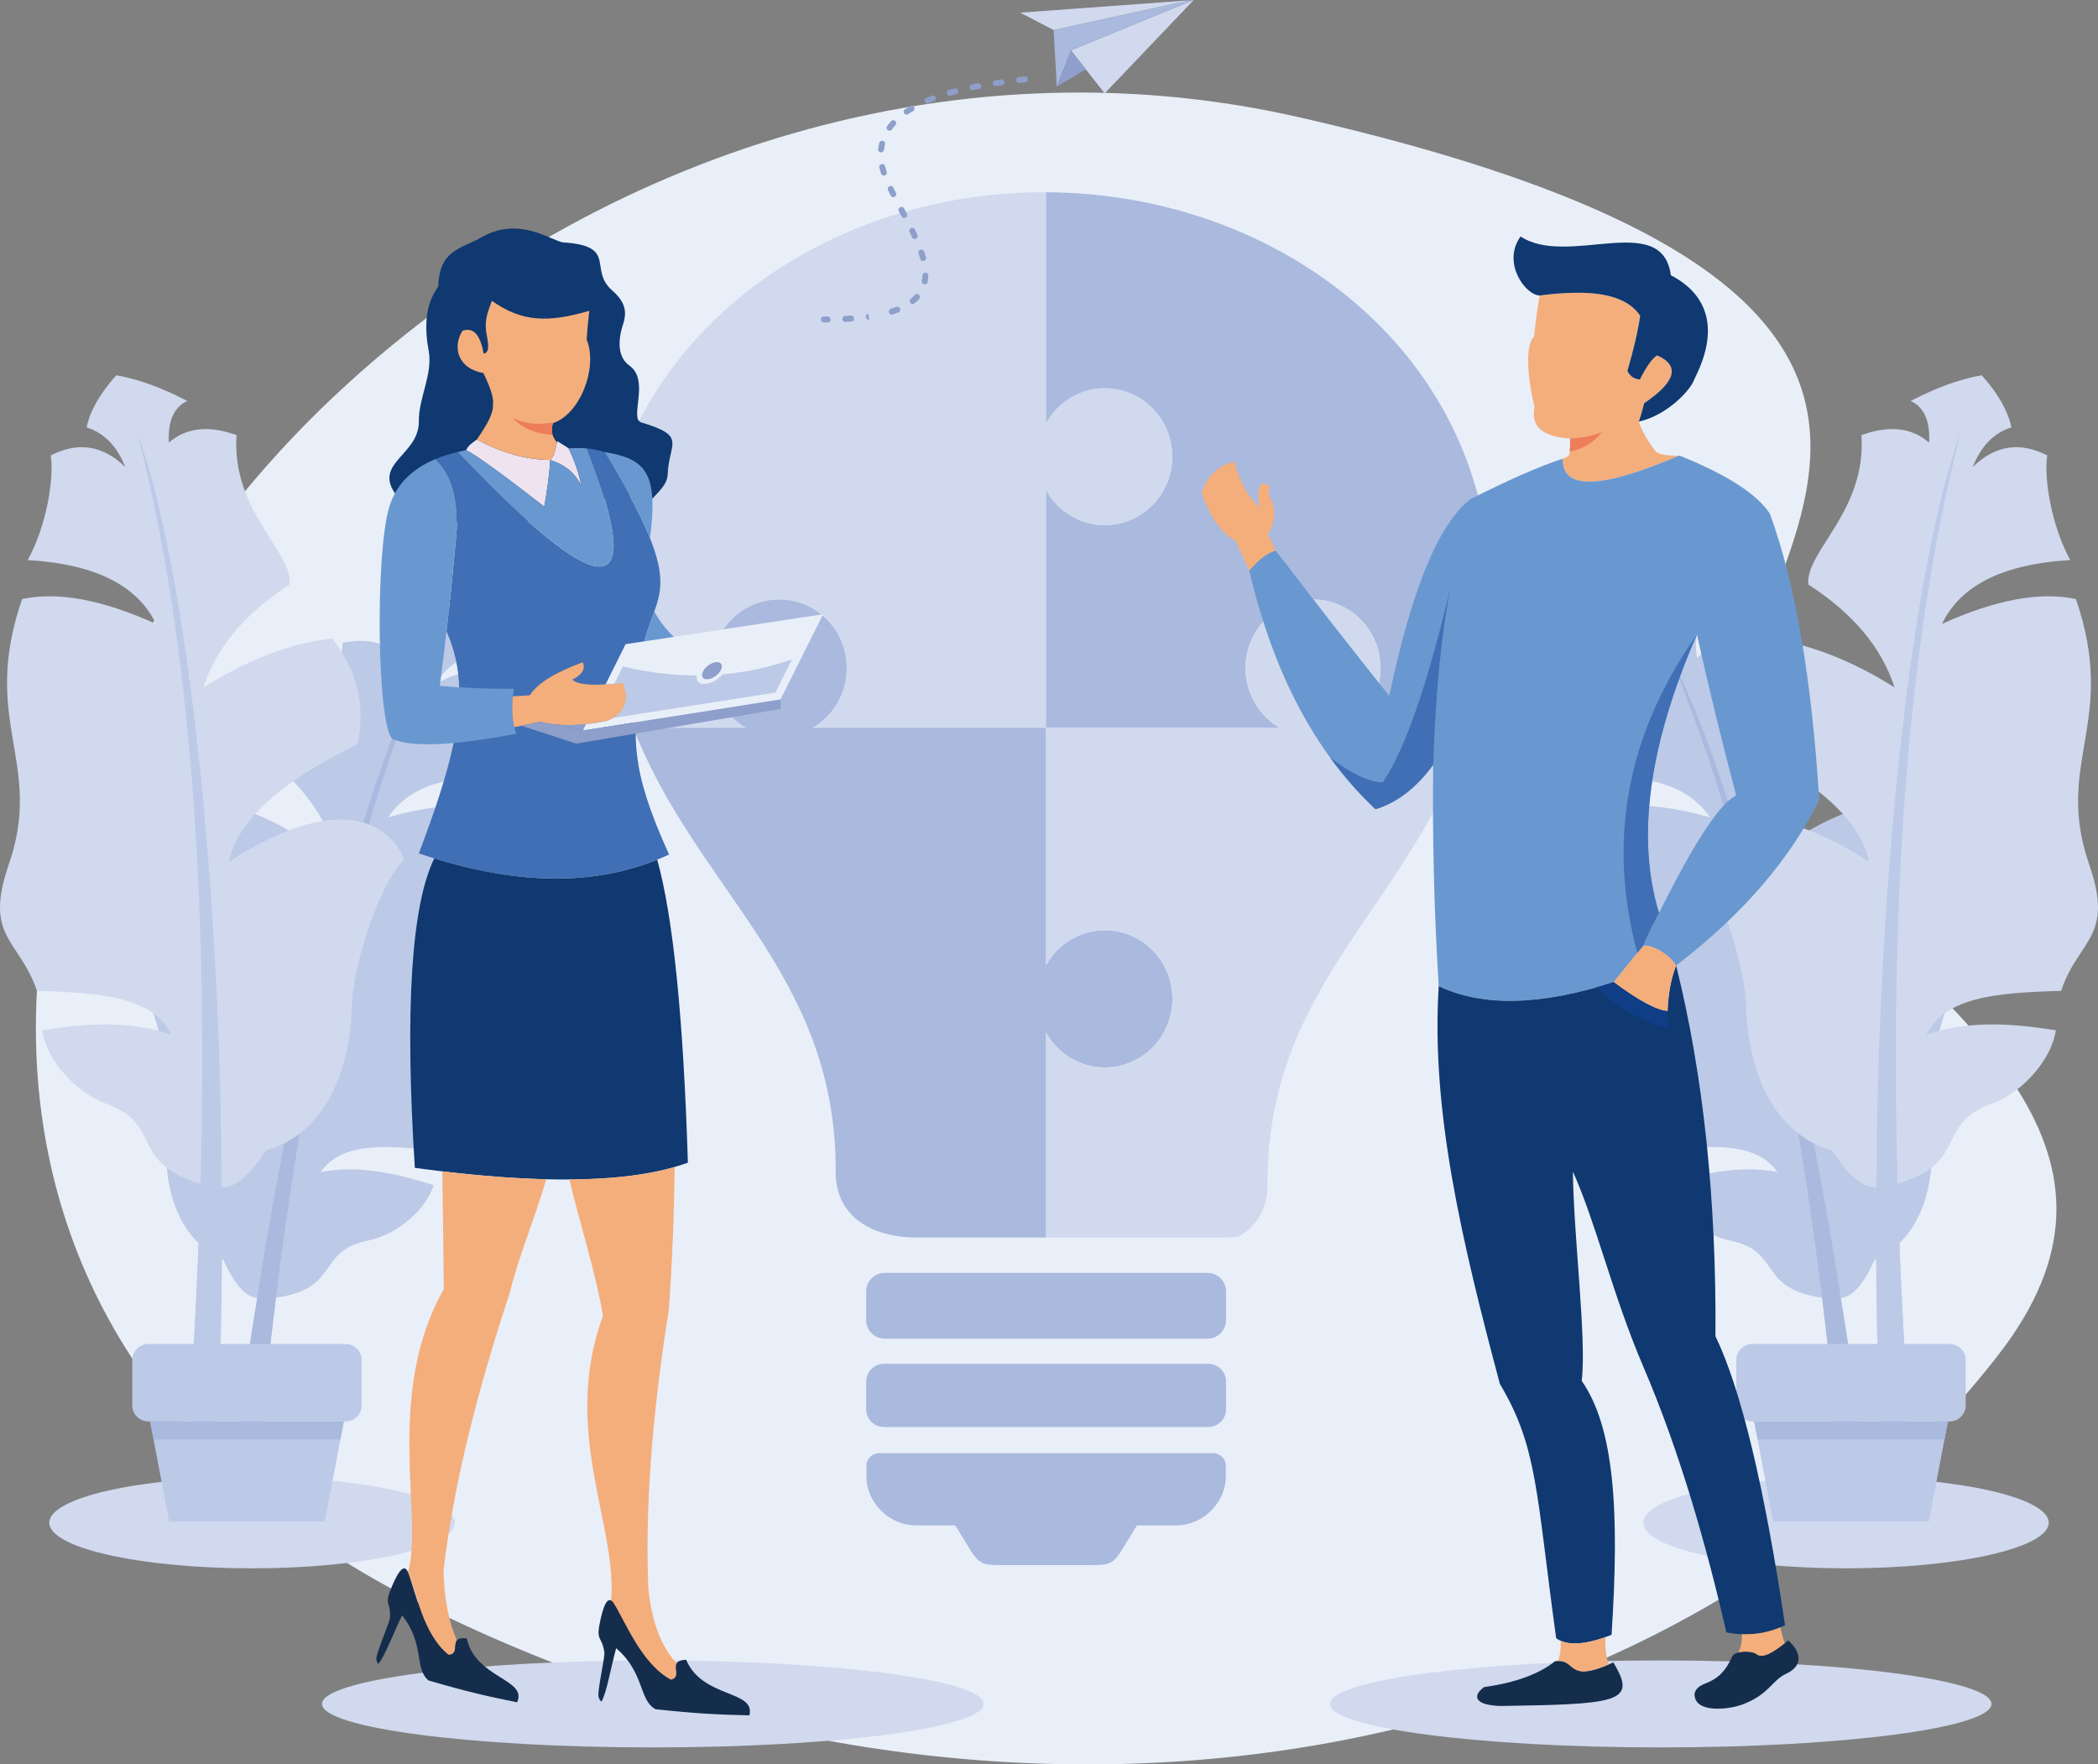 <?xml version="1.0" encoding="UTF-8"?><svg id="a" xmlns="http://www.w3.org/2000/svg" viewBox="0 0 1757.42 1477.98"><rect x="0" y="0" width="1757.42" height="1477.98" fill="#808080" stroke="none"/><path d="M1483.65,703.8c167.83,150.77,320.54,264.17,189.62,432.01-282.37,362-850.01,448.01-1328.27,203.97C-95.77,1114.88-31.39,627.47,277.03,334.62,488.43,133.88,791.43,30.63,1087.87,98.15c776.51,176.85,225.87,453.01,395.78,605.65Z" style="fill:#e9eff8; fill-rule:evenodd;"/><path d="M195.22,675.86c-21.95,20.71-31.92,45.53-29.9,74.45,51.91,35.35,78.75,68.46,80.52,99.32-60.98-54.28-106.81-54.13-127.43-20.8,15.22,18.42,25.87,81.99,22.19,111.25-6.5,51.68,7.58,98.05,46.63,115.48,8.96,20.06,18.37,30.64,28.22,31.73-9.45,57.89-17.42,116.66-23.89,176.29,6.6,3.4,16.04,3.03,21.06-.37,2.02-23.25,3.5-39.64,5.01-50.63,4-43.29,8.5-85.15,13.51-125.58,2.41-.28,4.81-.68,7.18-1.19,45.66-9.59,28.17-38.09,69.95-46.65,25.71-5.27,49.1-26.99,54.91-46.4-26.76-8.44-60.46-17.44-94.63-11.03,17.77-24.96,53.83-23.09,102.77-17.06,18.49-35.94,44.75-32.65,34.34-88.89-14.51-78.38,36.76-100.11,19.51-194.47-25.21-9.53-58.59-8.42-100.12,3.35,17.62-26.06,51.05-36.85,100.31-32.36-10.24-27.63-10.15-63.37-5.28-78.61-18.29-13.22-36.78-13.15-55.48,.21,8.36-14.33,19.19-22.52,32.49-24.57-.66-12.29-5.95-26.01-15.86-41.18-16.39,.38-34.55,4.01-54.48,10.89,9.08,5.98,12.02,16.75,8.82,32.3-10.92-12.84-27.06-17.14-48.42-12.87-4.5,56.03-54.15,78.75-54.99,102.88,29.24,25.75,46.36,53.83,51.36,84.24-29.78-25.55-59.22-42.12-88.31-49.73Z" style="fill:#bcc9e7; fill-rule:evenodd;"/><path d="M191.56,1263.58c6.47-59.63,14.43-118.4,23.89-176.29,33.71-218.66,92.6-444.51,143.85-539.02-68.38,161.18-115.61,382.62-141.66,664.31-1.51,10.99-2.99,27.39-5.01,50.63-5.02,3.4-14.46,3.77-21.06,.37Z" style="fill:#aab9de; fill-rule:evenodd;"/><path d="M278.31,534.81c21.19,27.05,28.2,56.69,21.01,88.9-64.46,30.98-100.31,63.69-107.55,98.14,77.9-50.74,129.46-42.79,147.02-1.75-20.28,18.16-43.07,87.92-43.91,121.49-1.48,59.3-25.2,109.11-72.14,122.1-13.5,21.06-25.89,31.37-37.17,30.92,.79,66.79-.23,134.31-3.1,202.55-8.01,2.71-18.58,.69-23.65-4,1.68-26.52,2.81-45.24,2.98-57.87,2.85-49.41,4.9-97.31,6.14-143.69-2.67-.73-5.3-1.59-7.88-2.56-49.78-18.56-25.24-47.67-70.83-64.43-28.05-10.31-50.69-38.73-53.93-61.58,31.57-4.95,71.04-9.35,108.43,3.67-15.76-31.12-56.68-35.15-112.81-36.69-14.7-43.61-44.83-44.38-23.54-105.92,29.67-85.78-24.36-118.97,11.1-222.27,30.01-6.45,67.4,.49,112.16,20.81-15.4-32.35-51.21-50.18-107.43-53.5,16.23-29.37,22.21-69.62,19.31-87.61,22.83-11.78,43.65-8.55,62.43,9.68-6.98-17.56-17.78-28.63-32.41-33.19,2.84-13.72,11.12-28.28,24.86-43.66,18.39,3.22,38.22,10.4,59.49,21.53-11.24,5.19-16.38,16.81-15.42,34.87,14.48-12.61,33.39-14.69,56.7-6.26-4.46,63.85,47.57,97.88,44.42,125.19-37.29,24.01-61.35,52.72-72.16,86.11,37.88-23.7,73.85-37.35,107.89-40.96Z" style="fill:#d0d9ee; fill-rule:evenodd;"/><path d="M182.47,1197.15c2.86-68.24,3.89-135.76,3.1-202.55-.77-251.93-28.65-516.24-70.28-631.37,49.58,193.11,65.09,450.46,46.51,772.05-.17,12.63-1.3,31.35-2.98,57.87,5.08,4.68,15.65,6.7,23.65,4Z" style="fill:#bcc9e7; fill-rule:evenodd;"/><path d="M211.09,1237.32c-93.78,0-169.81,17.11-169.81,38.21s76.03,38.2,169.81,38.2,169.81-17.1,169.81-38.2-76.03-38.21-169.81-38.21Z" style="fill:#d0d9ee; fill-rule:evenodd;"/><path d="M124.29,1125.81h165.2c7.42,0,13.48,6.07,13.48,13.49v37.93c0,7.42-6.06,13.49-13.48,13.49H124.29c-7.42,0-13.49-6.07-13.49-13.49v-37.93c0-7.42,6.07-13.49,13.49-13.49Z" style="fill:#bcc9e7; fill-rule:evenodd;"/><polygon points="125.77 1190.72 288.02 1190.72 272.09 1274.58 141.69 1274.58 125.77 1190.72" style="fill:#bcc9e7; fill-rule:evenodd;"/><polygon points="288.02 1190.72 125.77 1190.72 128.65 1205.89 285.14 1205.89 288.02 1190.72" style="fill:#aab9de; fill-rule:evenodd;"/><path d="M1562.2,675.86c21.95,20.71,31.92,45.53,29.9,74.45-51.91,35.35-78.75,68.46-80.51,99.32,60.98-54.28,106.8-54.13,127.43-20.8-15.22,18.42-25.87,81.99-22.19,111.25,6.5,51.68-7.57,98.05-46.63,115.48-8.96,20.06-18.37,30.64-28.22,31.73,9.45,57.89,17.42,116.66,23.89,176.29-6.6,3.4-16.04,3.03-21.07-.37-2.02-23.25-3.49-39.64-5.01-50.63-4-43.29-8.51-85.15-13.51-125.58-2.41-.28-4.81-.68-7.18-1.19-45.66-9.59-28.17-38.09-69.95-46.65-25.71-5.27-49.1-26.99-54.91-46.4,26.76-8.44,60.46-17.44,94.63-11.03-17.76-24.96-53.83-23.09-102.77-17.06-18.5-35.94-44.75-32.65-34.34-88.89,14.51-78.38-36.76-100.11-19.52-194.47,25.22-9.53,58.59-8.42,100.12,3.35-17.61-26.06-51.04-36.85-100.31-32.36,10.24-27.63,10.16-63.37,5.28-78.61,18.29-13.22,36.78-13.15,55.48,.21-8.36-14.33-19.19-22.52-32.5-24.57,.67-12.29,5.95-26.01,15.86-41.18,16.39,.38,34.55,4.01,54.48,10.89-9.08,5.98-12.02,16.75-8.81,32.3,10.92-12.84,27.06-17.14,48.42-12.87,4.5,56.03,54.14,78.75,54.99,102.88-29.23,25.75-46.35,53.83-51.36,84.24,29.78-25.55,59.22-42.12,88.31-49.73Z" style="fill:#bcc9e7; fill-rule:evenodd;"/><path d="M1565.87,1263.58c-6.47-59.63-14.44-118.4-23.89-176.29-33.71-218.66-92.6-444.51-143.84-539.02,68.38,161.18,115.61,382.62,141.66,664.31,1.52,10.99,2.99,27.39,5.01,50.63,5.03,3.4,14.47,3.77,21.07,.37Z" style="fill:#aab9de; fill-rule:evenodd;"/><path d="M1479.11,534.81c-21.19,27.05-28.2,56.69-21.01,88.9,64.46,30.98,100.31,63.69,107.55,98.14-77.9-50.74-129.46-42.79-147.02-1.75,20.27,18.16,43.08,87.92,43.91,121.49,1.48,59.3,25.21,109.11,72.14,122.1,13.5,21.06,25.9,31.37,37.17,30.92-.8,66.79,.23,134.31,3.09,202.55,8.01,2.71,18.58,.69,23.65-4-1.68-26.52-2.81-45.24-2.98-57.87-2.85-49.41-4.9-97.31-6.14-143.69,2.67-.73,5.29-1.59,7.88-2.56,49.78-18.56,25.24-47.67,70.83-64.43,28.05-10.31,50.69-38.73,53.93-61.58-31.57-4.95-71.04-9.35-108.43,3.67,15.76-31.12,56.68-35.15,112.81-36.69,14.71-43.61,44.83-44.38,23.54-105.92-29.66-85.78,24.37-118.97-11.1-222.27-30.01-6.45-67.39,.49-112.16,20.81,15.4-32.35,51.21-50.18,107.43-53.5-16.23-29.37-22.21-69.62-19.31-87.61-22.84-11.78-43.65-8.55-62.43,9.68,6.98-17.56,17.78-28.63,32.41-33.19-2.84-13.72-11.12-28.28-24.87-43.66-18.38,3.22-38.21,10.4-59.49,21.53,11.24,5.19,16.38,16.81,15.42,34.87-14.49-12.61-33.39-14.69-56.71-6.26,4.46,63.85-47.57,97.88-44.41,125.19,37.29,24.01,61.35,52.72,72.16,86.11-37.88-23.7-73.85-37.35-107.89-40.96Z" style="fill:#d0d9ee; fill-rule:evenodd;"/><path d="M1574.95,1197.15c-2.86-68.24-3.89-135.76-3.09-202.55,.76-251.93,28.65-516.24,70.28-631.37-49.58,193.11-65.08,450.46-46.51,772.05,.17,12.63,1.3,31.35,2.98,57.87-5.08,4.68-15.65,6.7-23.65,4Z" style="fill:#bcc9e7; fill-rule:evenodd;"/><path d="M1546.34,1237.32c93.78,0,169.81,17.11,169.81,38.21s-76.03,38.2-169.81,38.2-169.81-17.1-169.81-38.2,76.03-38.21,169.81-38.21Z" style="fill:#d0d9ee; fill-rule:evenodd;"/><path d="M1633.13,1125.81h-165.2c-7.42,0-13.48,6.07-13.48,13.49v37.93c0,7.42,6.06,13.49,13.48,13.49h165.2c7.42,0,13.49-6.07,13.49-13.49v-37.93c0-7.42-6.07-13.49-13.49-13.49Z" style="fill:#bcc9e7; fill-rule:evenodd;"/><polygon points="1631.66 1190.72 1469.4 1190.72 1485.33 1274.58 1615.73 1274.58 1631.66 1190.72" style="fill:#bcc9e7; fill-rule:evenodd;"/><polygon points="1469.4 1190.72 1631.66 1190.72 1628.78 1205.89 1472.29 1205.89 1469.4 1190.72" style="fill:#aab9de; fill-rule:evenodd;"/><path d="M876.28,161.05v193.26c9.71-17.42,28.13-29.18,49.25-29.18,31.23,0,56.55,25.71,56.55,57.43s-25.32,57.45-56.55,57.45c-21.12,0-39.54-11.76-49.25-29.18v198.81h-195.76c17.15-9.86,28.73-28.57,28.73-50.02,0-31.72-25.32-57.43-56.55-57.43s-56.56,25.71-56.56,57.43c0,21.46,11.58,40.16,28.73,50.02h-94.48c-13.25-33.85-22.67-71.86-25.54-116.58-1.08-16.75-.92-33.12,.37-49.05,.67-4.1,1.45-8.16,2.27-12.2,16.44-10.05,27.43-28.34,27.43-49.25,0-7.44-1.4-14.56-3.94-21.08,58.24-122.69,194.17-200.45,343.71-200.45,.53,0,1.05,.02,1.58,.02Z" style="fill:#d0d9ee; fill-rule:evenodd;"/><path d="M530.4,609.64h94.49c-17.16-9.87-28.73-28.57-28.73-50.02,0-31.72,25.32-57.43,56.56-57.43s56.55,25.71,56.55,57.43c0,21.46-11.58,40.16-28.73,50.02h195.76v198.82c9.71-17.42,28.13-29.18,49.25-29.18,31.23,0,56.55,25.71,56.55,57.43s-25.32,57.44-56.55,57.44c-21.12,0-39.54-11.76-49.25-29.18v171.69h-108.01c-37.52,0-68.25-17.23-68.25-54.77v-7.26c-2.81-161.36-116.76-229.86-169.63-364.98Z" style="fill:#aab9de; fill-rule:evenodd;"/><path d="M1230.91,609.64h-103.23c17.16-9.87,28.74-28.57,28.74-50.02,0-31.72-25.32-57.43-56.56-57.43s-56.56,25.71-56.56,57.43c0,21.46,11.58,40.16,28.74,50.02h-195.76v-198.81c9.71,17.42,28.13,29.18,49.25,29.18,31.23,0,56.55-25.72,56.55-57.44s-25.32-57.43-56.55-57.43c-21.12,0-39.54,11.76-49.25,29.18V161.05c205.36,.76,384.62,148.12,371.45,356.91-2.15,34.2-8.19,64.36-16.82,91.68Z" style="fill:#aab9de; fill-rule:evenodd;"/><path d="M876.28,609.64h195.76c-17.16-9.87-28.74-28.57-28.74-50.02,0-31.72,25.32-57.43,56.56-57.43s56.56,25.71,56.56,57.43c0,21.46-11.58,40.16-28.74,50.02h103.23c-46.06,145.72-166.29,210.67-169.11,375.52v7.05c0,20.86-9.62,35.25-24.55,43.75-4.12,.46-8.37,.7-12.7,.7h-148.27v-171.69c9.71,17.42,28.13,29.18,49.25,29.18,31.23,0,56.55-25.71,56.55-57.44s-25.32-57.43-56.55-57.43c-21.12,0-39.54,11.76-49.25,29.18v-198.82Z" style="fill:#d0d9ee; fill-rule:evenodd;"/><polygon points="999.95 0 897.08 42.17 925.33 78.25 999.95 0" style="fill:#d0d9ee; fill-rule:evenodd;"/><polygon points="882.57 25.17 996.8 .23 854.6 10.62 882.57 25.17" style="fill:#d0d9ee; fill-rule:evenodd;"/><polygon points="882.57 25.17 885.24 72.53 897.08 42.17 999.95 0 996.8 .23 882.57 25.17" style="fill:#aab9de; fill-rule:evenodd;"/><polygon points="885.24 72.53 909.6 58.15 897.08 42.17 885.24 72.53" style="fill:#8d9fca; fill-rule:evenodd;"/><path d="M858.79,69.02c3.35-.42,2.59-5.3-.51-4.91l-4.92,.53c-3.3,.41-2.6,5.3,.55,4.9l4.89-.53h0Zm-168.66,196.11c-2.19,0-3.27,2.68-1.78,4.17,.36,.43,1.1,.76,1.78,.76h3.19c3.19-.01,3.26-4.95-.05-4.95h-3.14Zm17.82-.44c-2.91,0-3.32,4.92,.28,4.92l4.97-.31c3.53-.44,2.56-5.29-.37-4.92l-4.88,.31h0Zm19.41-1.84c-3.06,.38-2.64,5.3,.74,4.88l-.74-4.88h0Zm18.85-4.16c-2.95,1.11-1.77,5.52,1.54,4.69,1.62-.52,3.21-1.09,4.8-1.71,3.01-1.29,1.22-5.72-1.83-4.58-1.48,.59-2.99,1.11-4.5,1.6h0Zm16.74-8.42c-2.57,2.14,.67,5.86,3.1,3.83,1.4-1.15,2.68-2.33,3.89-3.67,2.19-2.63-1.73-5.63-3.7-3.27-1.02,1.13-2.12,2.13-3.29,3.1h0Zm9.23-14.96c-.44,3.52,4.49,3.78,4.86,.84,.32-1.76,.51-3.47,.57-5.26,0-3.4-4.93-3.22-4.93-.12-.05,1.54-.23,3.03-.51,4.54h0Zm-1.33-18.44c.75,3,5.58,1.99,4.76-1.31-.43-1.61-.91-3.28-1.46-4.86-1.21-3.23-5.75-1.28-4.67,1.58,.51,1.51,.96,3.05,1.37,4.59h0Zm-6.8-18.07c1.22,2.85,5.82,1.07,4.48-2.06-.7-1.5-1.41-3.02-2.14-4.51-1.81-3.16-5.85-.32-4.43,2.17,.72,1.45,1.41,2.93,2.09,4.4h0Zm-8.8-17.5c1.71,2.99,5.87,.34,4.36-2.31l-2.32-4.36c-1.71-2.99-5.88-.35-4.36,2.31,.79,1.42,1.56,2.91,2.32,4.36h0Zm-9.19-17.53c1.78,3.12,5.86,.32,4.41-2.2l-2.15-4.39c-1.68-2.95-5.7-.8-4.45,2.13l2.19,4.47h0Zm-8.01-18.41c1.11,2.95,5.51,1.77,4.69-1.54-.5-1.52-.95-3.01-1.35-4.57-.78-3.14-5.58-1.96-4.78,1.21,.43,1.66,.91,3.27,1.44,4.9h0Zm-2.48-20.48c-.4,3.23,4.49,3.83,4.9,.61,.18-1.52,.46-3.05,.84-4.54,.8-3.19-4-4.33-4.78-1.22-.43,1.7-.75,3.41-.95,5.15h0Zm7.59-19.32c-1.92,2.7,2.13,5.51,3.99,2.91,.92-1.27,1.88-2.48,2.92-3.65,2.24-2.68-1.73-5.61-3.66-3.31-1.15,1.25-2.25,2.66-3.25,4.04h0Zm14.9-14.06c-2.55,1.82-.23,5.8,2.75,4.09,1.33-.9,2.67-1.75,4.05-2.56,2.74-1.57,.39-5.91-2.52-4.24-1.46,.87-2.88,1.76-4.28,2.72h0Zm17.83-9.47c-3.03,1.3-1.04,5.81,1.91,4.55,1.49-.63,2.99-1.22,4.5-1.81,3.02-1.13,1.32-5.76-1.75-4.61-1.56,.6-3.12,1.21-4.66,1.86h0Zm18.9-6.58c-2.96,.74-2,5.58,1.36,4.74l4.7-1.3c3.08-.77,1.98-5.58-1.25-4.77l-4.81,1.33h0Zm19.35-4.73c-3.41,.85-1.91,5.55,.99,4.83l4.81-.95c3.14-.79,2.4-5.26-.93-4.85l-4.87,.97h0Zm19.56-3.47c-3.07,.39-2.64,5.3,.73,4.88l4.86-.71c3.12-.39,2.64-5.3-.69-4.89l-4.9,.71Z" style="fill:#8d9fca; fill-rule:evenodd;"/><path d="M1026.8,1239.67c-2.11,21.35-20.25,38.15-42.09,38.15h-32.38l-12.6,20.58c-7.23,11.84-11.49,12.63-25.38,12.63h-76.12c-13.89,0-18.11-.74-25.38-12.63l-12.6-20.58h-32.4c-21.55,0-39.5-16.37-41.99-37.32v-14.8c1.15-4.82,5.51-8.44,10.67-8.44h279.52c5.2,0,9.58,3.67,10.69,8.54,.1,.44-.18,1.36,.07,1.55v12.33h0Zm-286.33-97.25h271.62c8.21,0,14.92,6.71,14.92,14.92v23.14c0,8.2-6.71,14.92-14.92,14.92h-271.62c-8.2,0-14.91-6.71-14.91-14.92v-23.14c0-8.2,6.71-14.92,14.91-14.92h0Zm.61-76.17h270.41c8.54,0,15.52,6.99,15.52,15.53v24.08c0,8.54-6.99,15.53-15.52,15.53h-270.41c-8.53,0-15.52-6.99-15.52-15.53v-24.08c0-8.54,6.99-15.53,15.52-15.53Z" style="fill:#aab9de; fill-rule:evenodd;"/><path d="M546.84,1463.75c152.62,0,277.1-16.37,277.1-36.43s-124.48-36.43-277.1-36.43-277.11,16.36-277.11,36.43,124.48,36.43,277.11,36.43Z" style="fill:#d0d9ee; fill-rule:evenodd;"/><path d="M1391.09,1463.75c152.63,0,277.11-16.37,277.11-36.43s-124.48-36.43-277.11-36.43-277.11,16.36-277.11,36.43,124.48,36.43,277.11,36.43Z" style="fill:#d0d9ee; fill-rule:evenodd;"/><path d="M330.83,413.2c-17.54-25.7,20.39-32.3,20.03-60.41-.25-19.38,11.87-39.57,8.24-58.9-7.44-39.55,8-51.55,8.09-54.56,.92-29.97,18.85-30.74,36.7-40.84,31.67-17.93,59.21,4,68.19,4.59,45.77,3,20.42,22.67,40.92,40.4,16.88,14.61,8.9,25.68,7.16,34.46-.78,3.96-4.45,20.24,7.23,28.47,17.13,12.07-.42,44.31,9.69,47.37,38.9,11.79,23.24,16.64,22.19,43.82-.34,8.69-8.72,15.29-14.19,21.67-66.98-20.97-113.06,62.38-214.23-6.07Z" style="fill:#0f3970; fill-rule:evenodd;"/><path d="M390.43,377.1c1.97-4.61,7.26-7.48,9.05-8.92,19.39,10.48,39.94,16.96,61.49,17.12-.77,12.32-2.6,25.27-5.06,39.12-35.62-27.71-57.45-43.48-65.48-47.31Z" style="fill:#eee3ef; fill-rule:evenodd;"/><path d="M476.28,375.54c5.25,11.06,8.8,21.4,10.65,31.02-5.64-10.17-11.97-16.39-25.96-21.25,4.46-4.7,4.11-10.8,5.91-15.72,5.04,3.1,8.17,5.08,9.4,5.96Z" style="fill:#eee3ef; fill-rule:evenodd;"/><path d="M491.52,375.63c53.82,136.8,8.45,126.19-108.13,2.96-6.84,1.63-13.09,3.63-18.77,6,15.14,14,20.8,37.4,16.97,70.21-2.29,25.41-4.81,50.1-7.55,74.1,6.64,14.98,10.04,30.3,10.62,46.82,.5,14.44-1.14,29.79-4.65,46.64-5.5,26.42-15.59,56.52-29.15,92.5,81.62,27.8,151.49,28.12,209.6,.94-33.71-74.09-29.22-97.06-25.39-146.63,3.81-80.46,52.85-55.19-28.67-190.5-5.58-1.73-10.45-2.62-14.89-3.04Z" style="fill:#406fb5; fill-rule:evenodd;"/><path d="M460.97,385.3c-.77,12.32-2.6,25.27-5.06,39.12-35.62-27.71-57.45-43.48-65.48-47.31-2.41,.46-4.76,.95-7.04,1.49,116.58,123.23,161.96,133.84,108.13-2.96-5.6-.53-10.5-.31-15.24-.1,5.25,11.06,8.8,21.4,10.65,31.02-5.64-10.17-11.97-16.39-25.96-21.25Z" style="fill:#6998d0; fill-rule:evenodd;"/><path d="M430.48,577.01c-22.16,.07-42.85-.77-62.04-2.5,5.01-37.97,9.39-77.87,13.16-119.69,3.82-32.81-1.83-56.21-16.97-70.21-20.17,8.46-32.99,21.74-38.46,39.81-11.92,38.44-10.46,181.63,2.5,194.57,16.36,7.17,50.93,5.71,103.71-4.39-3.65-10.75-4.29-23.29-1.89-37.59Z" style="fill:#6998d0; fill-rule:evenodd;"/><path d="M443.85,582.35c-3,.34-7.75,.64-14.24,.9-1.02,9.45-.63,18.06,1.19,25.84,5.65-1.04,12.82-2.54,21.51-4.49,15.44,3.96,34.03,3.75,55.77-.63,15.11-5.81,19.71-16.47,13.79-31.97-23.65,2.76-37.8,1.87-42.46-2.66,8.27-4.21,11.19-9.06,8.78-14.57-23.24,8.51-38.02,17.7-44.34,27.57Z" style="fill:#f4ae7c; fill-rule:evenodd;"/><path d="M524.05,539.59l165.44-25.07-35.72,71.44-165.75,26,2.64-5.31c5.56-.57,11.37-1.47,17.42-2.68,15.11-5.81,19.71-16.47,13.79-31.97-5.36,.63-10.23,1.06-14.61,1.31l16.79-33.74Z" style="fill:#e9eff8; fill-rule:evenodd;"/><path d="M521.84,558.28l-7.27,14.5h0c2.32-.21,4.76-.46,7.3-.76,5.14,13.45,2.36,23.26-8.36,29.41l136.01-21.27,13.89-27.79c-19.03,6.59-38.4,10.76-58.08,12.51-4.02,4.66-10.28,8.07-15.36,8.07-4.73,0-7.07-2.96-6.27-7.12-20.29-.01-40.91-2.53-61.87-7.55Z" style="fill:#bcc9e7; fill-rule:evenodd;"/><path d="M469.67,607.23l18.35,4.74,2.64-5.31c-7.43,.77-14.43,.95-20.99,.57Z" style="fill:#8d9fca; fill-rule:evenodd;"/><path d="M488.02,611.97l-18.35-4.74c-6.17-.37-11.96-1.24-17.36-2.62-5.82,1.31-10.96,2.42-15.43,3.32l45.8,15.01,45.2-7.69,126.19-21.46-.31-7.83-121.16,19.01h0l-44.59,7Z" style="fill:#8d9fca; fill-rule:evenodd;"/><path d="M564.41,533.47c-6.41-6.03-11.85-13.1-16.29-21.2-2.61,7.29-5.77,15.02-8.36,24.94l24.64-3.74Z" style="fill:#6998d0; fill-rule:evenodd;"/><path d="M506.41,378.68c19.13,31.76,31.08,54.67,38.1,72.19,6.92-54.32-2.99-66.54-38.1-72.19Z" style="fill:#6998d0; fill-rule:evenodd;"/><path d="M363.76,719.06c-19.27,39.76-24.69,126.17-16.27,259.23,105.82,14.32,182.07,12.85,228.73-4.39-3.79-121.51-12.36-206.09-25.7-253.75-52.93,21.43-115.18,21.07-186.76-1.09Z" style="fill:#0f3970; fill-rule:evenodd;"/><path d="M399.48,368.18c19.39,10.48,39.94,16.96,61.49,17.12,3.93-4.13,4.12-9.36,5.34-13.91,.07-.25,.14-.5,.21-.75-3.29-4.5-5.53-7.89-3.53-15.75,.03-.12,.07-.24,.09-.36,23.34-7.83,37.83-47.08,28.35-70.16,.48-7.72,1.21-15.73,2.22-24.02-34.57,10.04-56.29,9.48-81.61-8.33-4.44,11.52-6.65,18.08-4.01,30.25,.58,4.2,2.73,13.17-2.89,14-2.6-14.6-7.91-22.67-17.77-19.19-8.78,14.06-3.54,31.76,17.55,35.42,6.2,12.79,8.87,21.54,8.01,26.24,.67,7.98-6.32,18.72-11.56,26.57-.67,1-1.31,1.95-1.9,2.85Z" style="fill:#f4ae7c; fill-rule:evenodd;"/><path d="M463.2,354.07c-14.13,1.59-20.54,1.5-33.61-3.71,7.65,8.26,19.58,13.19,33.29,13.99-.74-3.44-.6-6.78,.33-10.28Z" style="fill:#ed7d5b; fill-rule:evenodd;"/><path d="M560.29,1096.83c2.72-37.49,4.34-77.25,4.84-119.29-23.27,6.77-52.68,10.26-88.21,10.48,8.53,36.01,21.47,75.39,28.21,114.25-35.83,97.18,13.5,177.47,6.51,241.03,9.76,15.58,25.97,50.78,50.42,63.7,8.15-2.12,2.04-9.54,4.76-13.77-12.61-13.11-20.5-33.65-23.67-61.62-2.91-66.48,2.8-144.74,17.14-234.78Z" style="fill:#f4ae7c; fill-rule:evenodd;"/><path d="M427.06,1082.93c7.38-30.75,20.78-61.71,30.53-95.09-26.09-.64-55.13-2.85-87.09-6.63,.51,31.53,.92,64.44,1.21,98.72-50.17,88.72-16.57,192.38-29.98,236.97,9.77,23.19,12.39,52.23,34.12,69.31,8.01-.62,3.86-8.45,6.87-12.12-6.83-15.4-10.57-34.84-11.2-58.32,7.71-66.91,26.22-144.52,55.54-232.84Z" style="fill:#f4ae7c; fill-rule:evenodd;"/><path d="M574.76,1390.28c-17.19,.89-1.5,13.81-12.69,16.72-24.47-12.93-38.01-48.17-47.78-63.73-5.14-8.19-8.86,2.23-11.39,13.88-4.04,18.57,1.06,12.08,3.34,26.91,.57,3.7-4.21,23.59-4.99,34.66-.31,4.36,2.07,6.05,2.52,6.81,4.47-7.53,8.32-30.72,12.39-44.88,24.01,20.63,18.76,43.38,33,51.13,34.15,3.65,52.61,4.55,78.54,5.11,5.69-21.3-39.4-14.11-52.95-46.61Z" style="fill:#142d4d; fill-rule:evenodd;"/><path d="M391.01,1372.41c-16.58-2.07-3.95,12.94-15.17,13.81-21.01-16.51-27.51-52.48-33.99-69.01-3.42-8.7-8.87,.62-13.42,11.32-7.25,17.04-1.2,11.72-1.72,26.27-.13,3.63-8.33,21.81-11.09,32.24-1.09,4.11,.88,6.14,1.17,6.93,5.64-6.43,13.55-27.92,20.03-40.75,19.16,23.79,10,44.63,22.19,54.46,31.94,9.3,49.41,13.32,74.08,18.26,9.33-19.37-35.06-20.19-42.07-53.54Z" style="fill:#142d4d; fill-rule:evenodd;"/><path d="M600.55,554.64c3.97,0,5.33,3.22,3.04,7.19-2.29,3.96-7.37,7.18-11.34,7.18s-5.33-3.22-3.04-7.18c2.29-3.97,7.37-7.19,11.34-7.19Z" style="fill:#8d9fca; fill-rule:evenodd;"/><path d="M1458.4,1428.19c23.38-8.23,25.26-20.28,37.86-26.16,12.69-5.92,14.14-16.48,1.74-27.94-9.16,7.32-20.53,16.32-26.55,11.55-4.02-3.18-17.66-2.97-20.36,1.67-11.88,27.61-28.4,18.86-31.66,31.42-.38,16.73,28.25,13.25,38.97,9.46Z" style="fill:#142d4d; fill-rule:evenodd;"/><path d="M1257.61,1429.03c43.16-.69,75.42-1.21,90.33-5.91,16.08-5.08,12.76-14.89,3.52-30.58-40.68,18.71-29.84-3.84-48.87-.98-13.37,10.76-33.17,17.98-59.39,21.64-11.09,8.17-6.59,15.47,14.42,15.83Z" style="fill:#142d4d; fill-rule:evenodd;"/><path d="M1406.76,381.6c-6.89,.5-17.76-.83-19.68-3.27-7.33-9.31-12.41-19.03-14.3-25.15,1.43-4.08,2.93-9.22,4.49-15.44,26.56-18.04,30.19-31.38,10.89-40.04-3.89,2.18-8.71,8.9-14.49,20.15-4.6-.19-8.09-2.54-10.47-7.06,5.49-18.99,9.05-34.41,10.71-46.27-13.09-19.45-43.7-22.23-84.22-16.98-1.88,10.79-3.42,22.21-4.62,34.28-7.17,6.59-6.24,31.07,.36,59.27-3.3,16.03,6.6,24.79,29.71,26.25,.33,5.69-.2,12.67-.57,13.46-.58,1.23-2.63,2.42-5.47,3.43h0c-.78,26.48,31.77,25.6,97.66-2.63Z" style="fill:#f4ae7c; fill-rule:evenodd;"/><path d="M1289.7,247.54c40.52-5.25,71.13-2.47,84.22,16.98-1.66,11.85-5.22,27.28-10.71,46.27,2.38,4.52,5.87,6.88,10.47,7.06,5.77-11.26,10.6-17.97,14.49-20.15,19.3,8.65,15.67,22-10.89,40.04-1.56,6.22-3.06,11.37-4.49,15.44,23.89-5.36,43.88-26.72,46.7-35.97,27.87-54.94-3.21-78.14-19.85-86.6-7.34-54.4-86.33-6.32-125.92-32.54-15.73,21.73,3.73,48.99,15.99,49.47Z" style="fill:#0f3970; fill-rule:evenodd;"/><path d="M1046.51,477.95c20.05,85.87,55.28,152.5,105.68,199.91,18.16-5.51,34.28-17.93,48.34-37.24-.75,62.11,.8,123.93,4.64,185.45,36.79,17.44,85.62,16.32,146.51-3.38l24.7-30.42c6.34-1.23,20.75,5.78,27.66,16.46,57.83-44.13,96.82-91.56,119.83-138.69-6.22-101.24-19.97-181.12-41.26-239.64-10.76-16.55-36.04-32.82-75.85-48.82-65.89,28.24-98.44,29.12-97.66,2.64-19.38,6.36-45.08,17.62-77.13,33.77-26.7,20.29-49.46,75.29-68.25,164.98-30.57-38.31-62.28-78.92-95.14-121.84-7.31,2.07-14.67,7.67-22.08,16.81h0Zm343.19,286.88c-19.17-63.04-8.58-140.81,31.75-233.32,10.16,45.64,21.13,90.57,32.92,134.77-13.7,6.51-35.25,39.36-64.67,98.55Z" style="fill:#6998d0; fill-rule:evenodd;"/><path d="M1396.86,847c-9.34-.73-24.41-8.83-45.18-24.3-60.89,19.69-109.73,20.82-146.51,3.38-6.54,103.56,18.91,212.14,51.22,333.16,31.63,53.13,30.29,90.48,47.16,213.06,9.35,6.68,24.83,5.71,46.4-2.91,6.84-104.52,2.12-173.72-25.01-212.72,4.25-35.05-6.85-121.18-7.37-175.27,19.73,43.97,33.28,103.41,58.98,163.4,31.31,73.07,53.1,151.26,69.61,222.59,17.46,3.39,33.84,1.39,49.12-6-17.54-117.24-36.97-197.93-58.3-242.06,.82-115.27-10.16-218.8-32.93-310.59-4.24,10.84-6.63,23.59-7.18,38.26Z" style="fill:#0f3970; fill-rule:evenodd;"/><path d="M1351.68,822.7c20.77,15.47,35.84,23.57,45.18,24.3,.55-14.68,2.95-27.43,7.18-38.26-6.91-10.68-21.33-17.69-27.66-16.46l-24.7,30.42Z" style="fill:#f4ae7c; fill-rule:evenodd;"/><path d="M1200.53,640.62c2.01-60.32,6.84-109.77,14.51-148.36-19.52,81.93-38.42,136.3-56.72,163.11-11.57-.37-26.22-7.22-43.96-20.57,11.49,15.78,24.1,30.13,37.83,43.06,18.16-5.51,34.28-17.93,48.34-37.24Z" style="fill:#406fb5; fill-rule:evenodd;"/><path d="M1376.38,792.28c3.54-8.76,7.98-17.92,13.31-27.44-19.17-63.04-8.58-140.81,31.75-233.32-58.66,83.4-75.3,172.31-49.91,266.74l4.85-5.98Z" style="fill:#406fb5; fill-rule:evenodd;"/><path d="M1341.77,361.76c-6.48,3.2-15.36,5.06-26.63,5.58,.22,3.82,.06,8.21-.18,10.94,11.34-2.19,20.28-7.69,26.82-16.52Z" style="fill:#ed7d5b; fill-rule:evenodd;"/><path d="M1347.38,1394.36c-2.17-7.13-2.99-14.82-2.46-23.07-16.46,5.92-29.03,6.96-37.69,3.11,.45,6.1-.25,11.75-2.09,16.92,14.98-.52,8.15,17.63,42.24,3.04h0Zm108.78-10.12c5.18-1.37,12.51-.79,15.28,1.41,5.39,4.26,15.05-2.48,23.58-9.19-1.47-4.05-2.68-8.48-3.64-13.3-10.29,4.31-21.05,6.23-32.3,5.77,.16,6.13-.81,11.23-2.92,15.31Z" style="fill:#f4ae7c; fill-rule:evenodd;"/><path d="M1397.48,861.71c-.66-5.32-.87-10.23-.62-14.71-9.35-.73-24.41-8.83-45.18-24.31-4.94,1.6-9.79,3.07-14.57,4.42,14.62,15.21,34.74,26.75,60.37,34.6Z" style="fill:#0f3d86; fill-rule:evenodd;"/><path d="M1046.51,477.95c-1.23-3.05-6.18-12.59-11.03-24.53-12.04-6.19-21.65-19.71-28.84-40.55,4.3-13.98,13.39-22.72,27.26-26.22,4.69,17.28,11.68,29.97,20.97,38.1-2.3-18.02,.68-23.68,8.92-16.94-1.13,2.3-1.19,5.21-.18,8.74,5.58,9.11,5.09,19.5-1.5,31.14,2.51,5.26,5.25,10.58,6.49,13.46-7.5,2.41-14.49,7.64-22.08,16.81Z" style="fill:#f4ae7c; fill-rule:evenodd;"/></svg>
